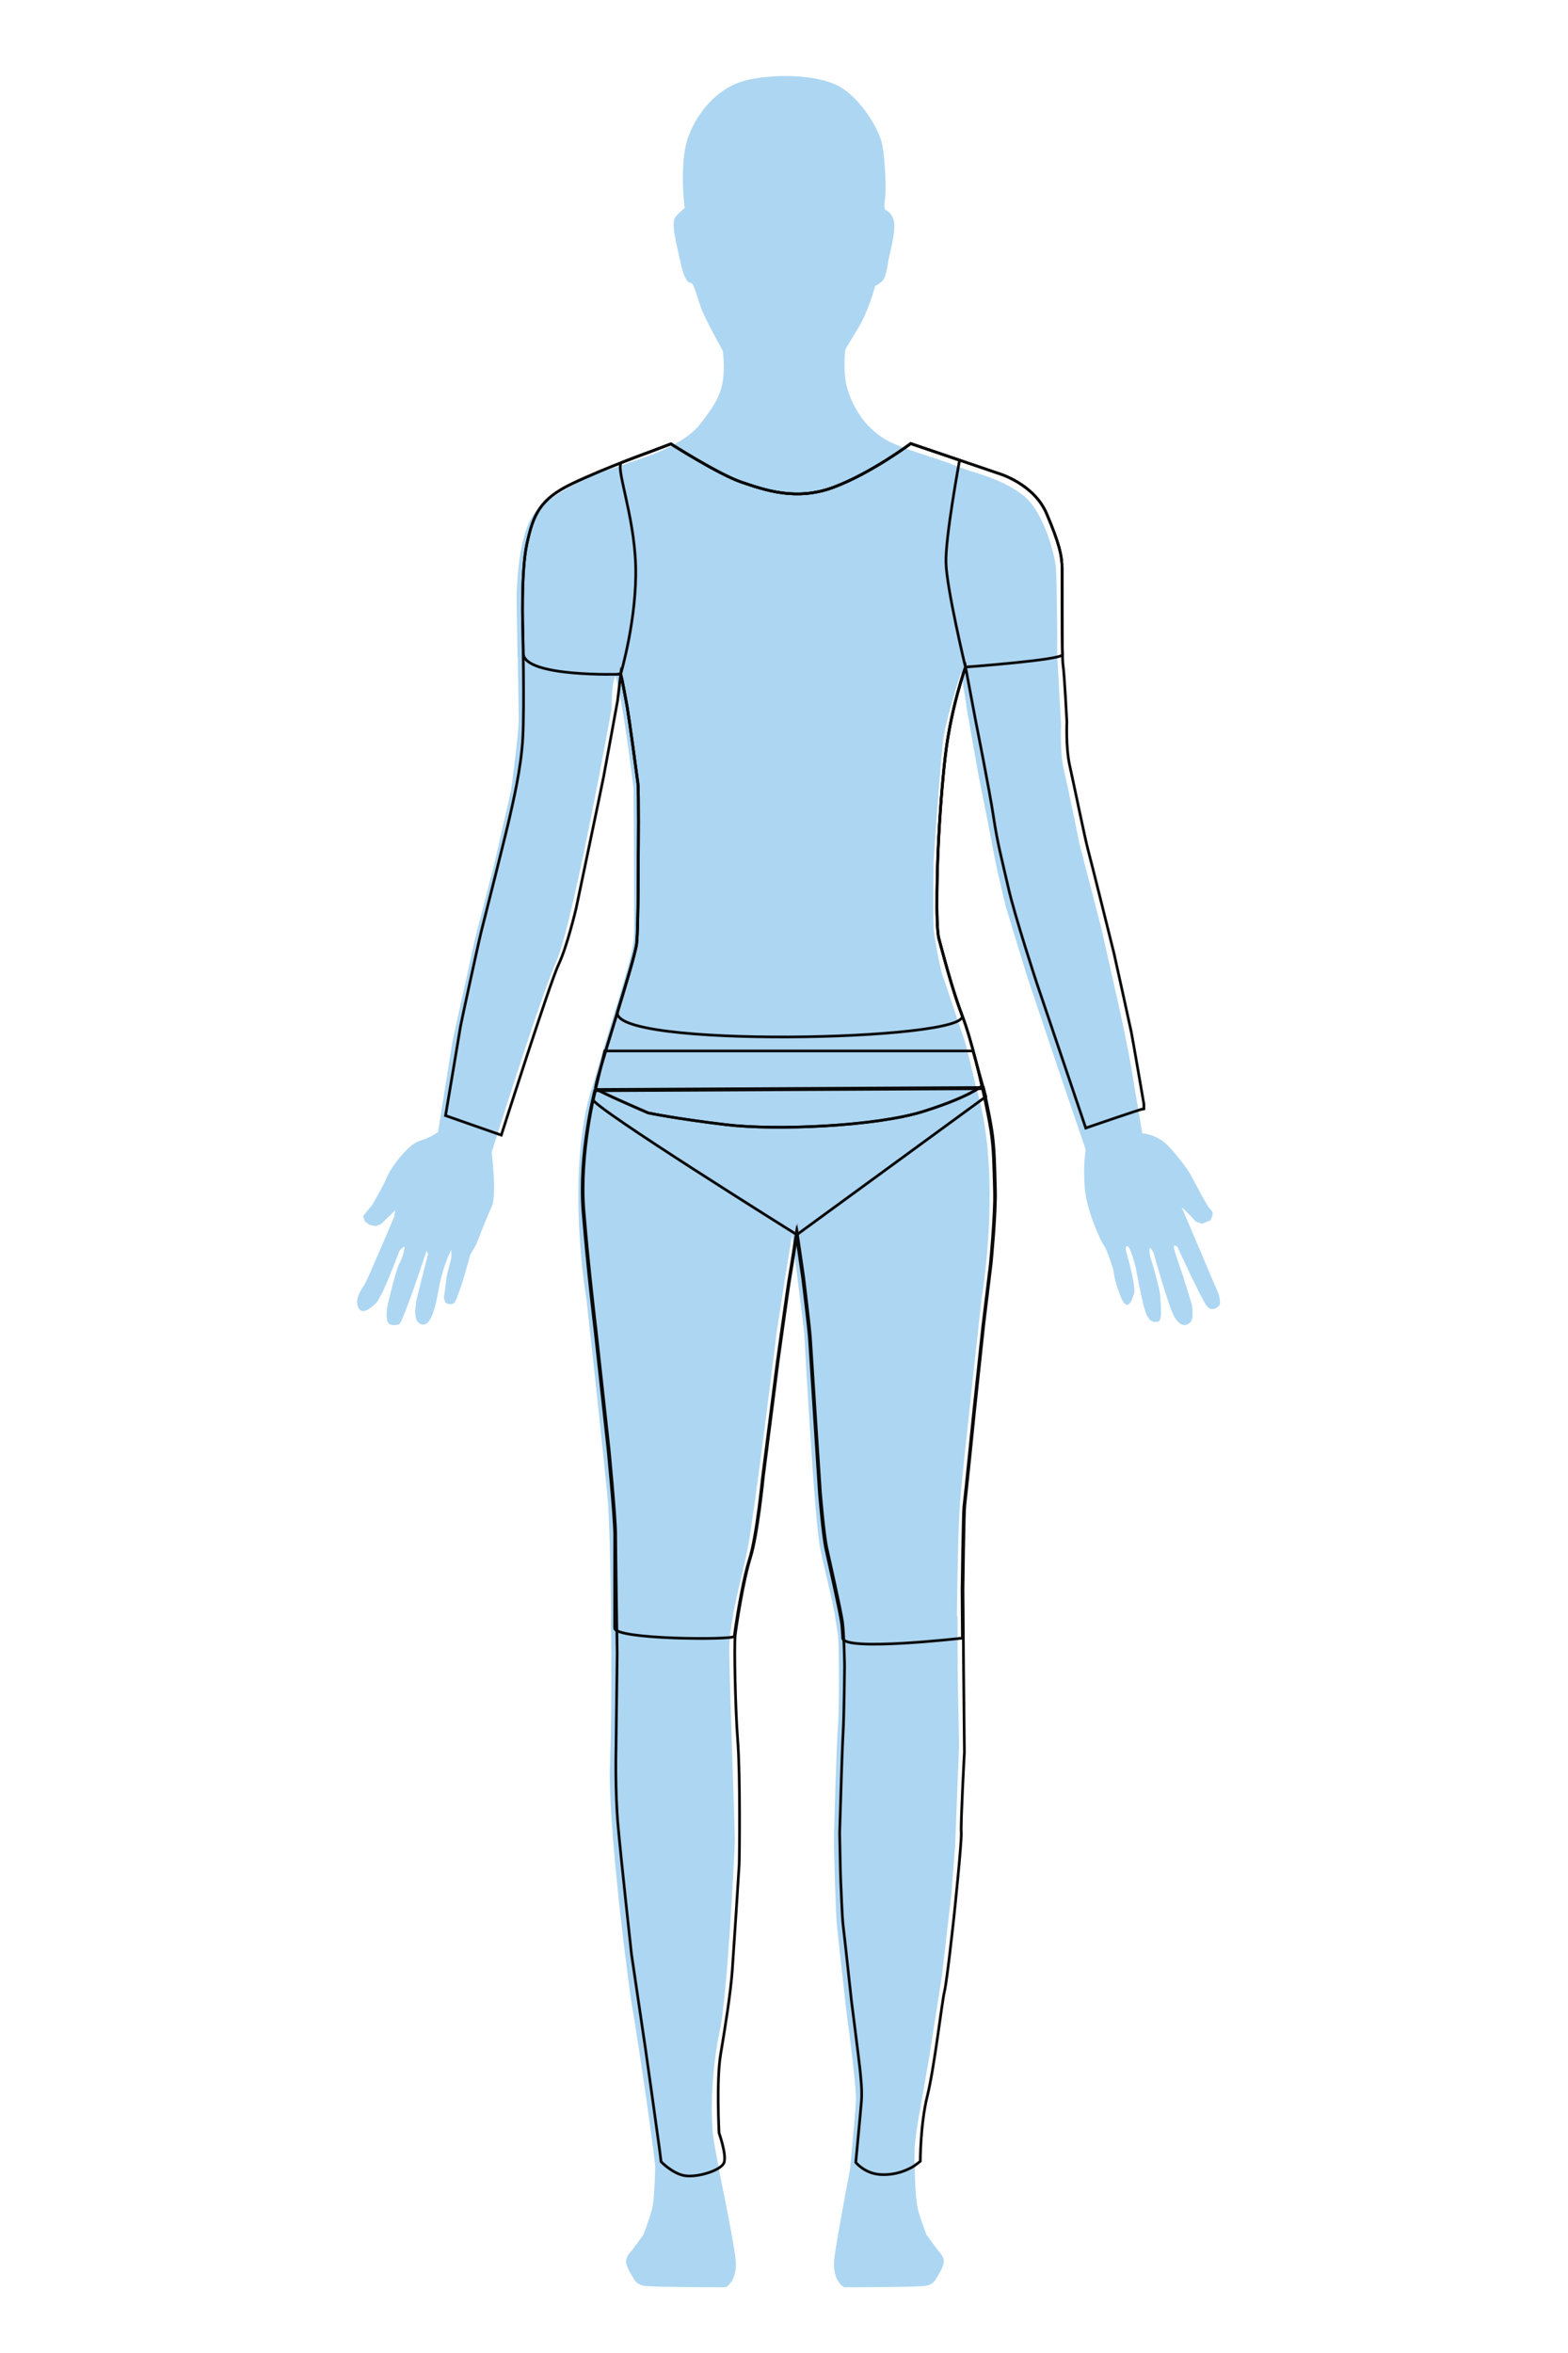 <?xml version="1.0" encoding="utf-8"?>
<!-- Generator: Adobe Illustrator 17.0.0, SVG Export Plug-In . SVG Version: 6.00 Build 0)  -->
<!DOCTYPE svg PUBLIC "-//W3C//DTD SVG 1.1//EN" "http://www.w3.org/Graphics/SVG/1.1/DTD/svg11.dtd">
<svg version="1.1" id="Camada_1" xmlns="http://www.w3.org/2000/svg" xmlns:xlink="http://www.w3.org/1999/xlink" x="0px" y="0px"
	 width="144px" height="216px" viewBox="0 0 144 216" enable-background="new 0 0 144 216" xml:space="preserve">
<g id="Shape_1_1_" enable-background="new    ">
</g>
<g id="cabeça">
	<path fill="#ADD6F2" d="M77.555,33.532c-0.003-0.812,0.073-1.436,0.073-1.436s0.234-0.422,1.203-2.016s1.547-3.844,1.547-3.844
		s0.281-0.094,0.656-0.438s0.531-1.828,0.531-1.828s0.641-2.453,0.563-3.422s-0.803-1.281-0.803-1.281s-0.182-0.078-0.057-0.906
		s0.047-3.469-0.234-5.016s-2.125-4.469-4.063-5.469s-5.609-1.14-8.281-0.546s-4.609,2.859-5.484,5.25s-0.328,6.531-0.328,6.531
		s-0.422,0.281-0.844,0.813s0.031,2.203,0.453,4.125s0.797,1.891,1.016,1.953s0.5,1.188,0.875,2.25s2,3.938,2,3.938
		s0.089,0.609,0.097,1.407c0,0,0.772,2.204,5.179,2.173C75.855,35.741,77.555,33.532,77.555,33.532z"/>
</g>
<g id="pescoço">
	<path fill="#ADD6F2" d="M79.79,39.129c-0.022-0.023-0.051-0.043-0.073-0.067c-1.047-1.123-1.637-2.453-1.921-3.464
		c-0.189-0.675-0.243-1.463-0.245-2.126c0,0-1.898-1.686-5.551-1.686c-4.066,0-5.529,1.75-5.529,1.75
		c0.004,0.454-0.017,0.969-0.097,1.468c-0.219,1.375-0.844,2.375-2.188,4.063c-0.017,0.021-0.038,0.042-0.056,0.063
		c0,0,3.272,1.469,7.87,1.469C76.371,40.598,79.79,39.129,79.79,39.129z"/>
</g>
<g id="tronco">
	<path fill="#ADD6F2" d="M86.577,89.582c-0.203-0.516-0.75-3.328-0.828-4.25s-0.016-6.219-0.016-6.219s0.481-7.33,0.856-10.97
		c0.179-1.739,1.331-5.368,1.686-6.438c0,0,2.424-2.331,2.564-8.274c0.167-7.042-3.5-10.847-3.5-10.847
		c-1.818-0.668-4.391-1.377-5.763-2.096c-0.691-0.362-1.263-0.825-1.75-1.328c0,0-6.202-2.078-8.222-2.078
		c-1.911,0-7.502,2.078-7.502,2.078c-1.394,1.636-4.698,2.75-4.698,2.75s-1.512,0.525-2.94,1.025c0,0-2.844,2.444-2.844,9.116
		c0,7.671,2.844,9.811,2.844,9.811c0.723,2.181,1.721,10.506,1.721,10.506s0.083,11.208,0.042,13.417
		c-0.042,2.193-1.808,6.73-3.995,14.625c0,0,2.855,3.5,17.772,3.5c12.218,0,17.772-3.5,17.772-3.5
		c-0.472-2.066-1.072-4.6-1.277-5.156C88.171,94.363,86.78,90.098,86.577,89.582z"/>
</g>
<g id="ombro_esquerdo">
	<path fill="#ADD6F2" d="M56.465,60.296c0,0,1.938-2.417,1.938-7.667c0-4.907-1.938-9.71-1.938-9.71
		c-0.343,0.121-0.667,0.234-0.945,0.333c-1.547,0.547-4.094,1.688-6.094,3.484s-1.984,8.266-1.984,8.266s0.044,2.63,0.087,5.294
		c0,0,1.404,1.552,4.424,1.552C54.621,61.848,56.465,60.296,56.465,60.296z"/>
</g>
<g id="ombro_direito">
	<path fill="#ADD6F2" d="M97.089,60.051v-2.393c0,0-0.047-4.516-0.109-5.469s-0.859-4.313-2.406-6.125s-5.344-2.781-5.344-2.781
		s-0.787-0.273-1.89-0.676c0,0-2.125,2.772-2.125,8.553c0,6,2.125,8.891,2.125,8.891s0.719,1.109,4.422,1.109
		C95.277,61.16,97.089,60.051,97.089,60.051z"/>
</g>
<g id="braço_esquerdo">
	<path fill="#ADD6F2" d="M47.64,65.984c0.016,1.281-0.703,6.578-0.703,6.578l-1.531,6.703l-1.75,6.797l-2.094,9.5L40.218,104
		c0,0-0.253,1.813,1.622,2.494c1.587,0.576,3.309-0.705,3.309-0.705c0.269-0.856,4.453-14.192,5.945-17.539
		C52.635,84.791,56.177,65,56.177,65s-0.038-3.372,0.621-3.137v-1.577c0,0-2.051-1.859-4.771-1.859
		c-3.031,0-4.477,1.859-4.477,1.859C47.591,62.757,47.632,65.353,47.64,65.984z"/>
</g>
<g id="braço_direito">
	<path fill="#ADD6F2" d="M104.885,104.064v-0.125c0,0-0.953-5.641-1.016-6.094s-0.875-4.453-1.047-5.172s-1.641-7.313-1.641-7.313
		l-2.031-7.844c0,0-1.047-5.156-1.438-6.797s-0.266-4.156-0.266-4.156l-0.358-6.514c0,0-1.187-2.063-4.968-2.063
		c-3.359,0-4.031,2.063-4.031,2.063c-0.074-1.928,0.186,1.654,0.186,1.654l0.547,3.563l1.031,5.844c0,0,1.234,6.125,1.453,7.406
		s1.078,4.766,1.078,4.766l1.906,6.234l2.516,7.5l2.922,8.578c0,0-0.003,0.017-0.004,0.023c0,0,0.979,1.207,3.24,0.526
		C105.043,105.519,104.885,104.064,104.885,104.064z"/>
</g>
<g id="mão_esquerda">
	<path fill="#ADD6F2" d="M40.234,103.912c0,0-0.563,0.469-1.688,0.813s-2.688,2.531-3.016,3.344s-1.359,2.563-1.359,2.563l-0.828,1
		l0.188,0.516l0.422,0.297l0.547,0.109l0.5-0.188l1.297-1.266l-0.094,0.594c0,0-2.422,5.719-2.703,6.188s-0.922,1.266-0.625,2.063
		s0.984,0.297,1.609-0.266s2.219-4.906,2.219-4.906s0.406-0.375,0.453-0.328s-0.156,0.984-0.469,1.531s-0.953,3.234-1.063,3.703
		s-0.188,1.406,0,1.719s0.656,0.281,1.016,0.172s2.531-6.75,2.531-6.75l0.141,0.297c0,0-1.063,4.094-1.094,4.422
		s-0.344,1.797,0.484,2.031s1.25-1.313,1.609-3.344s1.125-3.5,1.125-3.5l0.016,0.75l-0.406,1.563l-0.281,2.094l0.135,0.447
		c0,0,0.417,0.291,0.792,0.041s1.5-4.457,1.5-4.457l0.542-0.918c0,0,0.917-2.416,1.417-3.457s0-5.042,0-5.042
		s0.111-2.027-1.998-2.813C41.53,102.326,40.234,103.912,40.234,103.912z"/>
</g>
<g id="mão_direita">
	<path fill="#ADD6F2" d="M111.234,117.207l-1.359-3.219l-1.359-3.172l0.641,0.609l0.672,0.719l0.563,0.188l0.781-0.313l0.188-0.469
		v-0.281l-0.391-0.484l-0.516-0.875l-1.219-2.27c0,0-0.953-1.434-2-2.496s-2.375-1.109-2.375-1.109v-0.125
		c0,0-1.309-1.617-3.473-0.922c-2.099,0.674-1.684,2.578-1.684,2.578s-0.25,1.422-0.078,3.531s1.531,4.969,1.781,5.281
		s0.844,2.188,0.844,2.188s0.047,0.922,0.672,2.469s1.063,0.281,1.234-0.328s-0.625-3.484-0.688-3.656s-0.172-0.781,0.109-0.641
		s0.75,2.047,0.75,2.047s0.391,2.25,0.75,3.578s0.828,1.391,1.281,1.281s0.203-1.781,0.188-2.375s-0.766-3.125-0.766-3.125
		s-0.219-0.5-0.219-1.063s0.406,0.328,0.406,0.328s1.266,4.594,1.828,5.688s1.172,0.969,1.531,0.609s0.125-1.625,0.125-1.625
		l-0.813-2.641c0,0-0.609-1.75-0.797-2.406s0.297-0.234,0.297-0.234s2.234,4.875,2.703,5.438s1.063,0.063,1.172-0.141
		s-0.094-0.984-0.094-0.984L111.234,117.207z"/>
</g>
<g id="coxa_esquerda">
	<path fill="#ADD6F2" d="M72.548,100.097c-0.974-1.437,0.155-14.437-7.958-14.312c-5.311,0.082-10.364,14.472-10.403,14.614
		c-2.208,8-0.333,18.833-0.333,18.833s1.667,15.043,1.958,18.459c0.141,1.645,0.252,5.917,0.302,10.562
		c0.005,0.466,0.009,0.937,0.013,1.407c0,0,2.007,9.25,5.617,9.25c2.984,0,5.35-9.25,5.35-9.25c0.057-0.443,0.128-0.9,0.216-1.375
		c0.388-2.086,1.016-4.396,1.377-6.26c0.543-2.791,2.61-19.371,2.625-19.621s1.402-8.921,1.402-8.921S73.113,100.931,72.548,100.097
		z"/>
	<path fill="none" d="M72,100.41"/>
</g>
<g id="coxa_direita">
	<path fill="#ADD6F2" d="M71.267,98.547c2.163-1.666,6.148-12.783,8.823-12.763c5.501,0.041,9.678,14.469,9.718,14.615
		c2.208,8,0.333,18.833,0.333,18.833s-1.667,15.043-1.958,18.459c-0.141,1.645-0.252,5.917-0.302,10.562
		c-0.005,0.466-0.009,0.937-0.013,1.407c0,0-2.888,9.25-5.533,9.25c-3.401,0-5.434-9.25-5.434-9.25
		c-0.057-0.443-0.129-0.9-0.217-1.375c-0.388-2.086-1.016-4.396-1.377-6.26c-0.543-2.791-1.431-19.365-1.446-19.615
		s-1.104-8.927-1.104-8.927S70.468,99.162,71.267,98.547z"/>
</g>
<g id="perna_esquerda">
	<path fill="#ADD6F2" d="M66.107,186.387c0.667-3,1.333-15.834,1.375-17.166c0.042-1.334-0.542-15.5-0.507-18.041
		c0.012-0.885,0.163-1.926,0.371-3.02c0,0-2.725-1.734-5.882-1.734c-3.921,0-5.349,1.734-5.349,1.734
		c0.056,5.035,0.039,10.53-0.092,13.602c-0.25,5.875,1.833,21.416,2,22.25c0.156,0.782,1.778,11.199,2.151,14.899
		c0.006,0.056,1.426,1.25,2.836,1.28c1.509,0.032,3.014-1.106,2.981-1.277c-0.182-0.941-0.335-1.756-0.427-2.318
		C65.148,194.053,65.44,189.387,66.107,186.387z"/>
</g>
<g id="Perna_direita">
	<path fill="#ADD6F2" d="M76.593,169.329c0.016,1.109,0.156,6.5,0.281,7.563s0.797,7.422,0.984,8.719s0.797,6.109,0.75,7.234
		s-0.516,6.031-0.516,6.031s-0.007,0.038-0.019,0.097c0,0,1.219,1.297,2.891,1.094c2.017-0.245,3.021-1.094,3.021-1.094
		c-0.012-0.707-0.008-1.351,0.013-1.753c0.063-1.219,0.422-3.141,0.422-3.141l0.906-5.172l1.188-7.609l0.859-7.453l0.344-4.422
		l0.359-9.172l-0.125-6.828l-0.011-4.685l-0.001-0.328c0,0-1.929-1.891-5.491-1.891c-4.156,0-5.762,1.891-5.762,1.891
		c0.007,0.037,0.014,0.074,0.021,0.11c0.118,0.665,0.212,1.211,0.244,1.465c0.125,0.984,0.125,7.125,0,8.594
		S76.577,168.22,76.593,169.329z"/>
</g>
<g id="pé_esquerdo">
	<path fill="#ADD6F2" d="M57.983,206.652l1.094-1.484c0,0,0.531-1.328,0.797-2.344c0.182-0.692,0.274-2.467,0.295-3.914
		c0.003-0.172,1.671-1.338,3.212-1.297c1.396,0.037,2.584,1.266,2.584,1.266s1.253,6.023,1.565,8.273s-0.891,2.814-0.891,2.814
		s-6.578,0-7.422-0.127s-0.984-0.641-1.031-0.703s-0.656-0.969-0.688-1.5S57.983,206.652,57.983,206.652z"/>
</g>
<g id="pé_direito">
	<path fill="#ADD6F2" d="M86.19,206.652l-1.094-1.484c0,0-0.531-1.328-0.797-2.344c-0.182-0.692-0.274-2.467-0.295-3.914
		c-0.003-0.172-1.671-1.338-3.212-1.297c-1.396,0.037-2.681,1.273-2.681,1.273s-1.156,6.016-1.469,8.266s0.891,2.814,0.891,2.814
		s6.578,0,7.422-0.127s0.984-0.641,1.031-0.703s0.656-0.969,0.688-1.5S86.19,206.652,86.19,206.652z"/>
</g>
<g id="Layer_17">
	<path fill="#ADD6F2" d="M84.442,86.167c2.352,10.549-5.509,12.743-12.306,12.743c-6.798,0-14.915-2.919-12.309-12.743
		c2.606-9.823,5.51-12.743,12.309-12.743C78.934,73.424,82.876,77.813,84.442,86.167z"/>
</g>
<g id="camisa_longa">
	<path fill="none" stroke="#0A0A0A" stroke-width="0.25" stroke-miterlimit="10" d="M46.037,104.201l-5.121-1.793
		c0,0,1.357-8.036,1.377-8.199s1.662-7.761,1.931-8.804s2.357-9.333,2.59-10.424s1.051-4.342,1.201-7.317s0-9.708,0-9.708
		s-0.198-5.455,0.383-8.08s1.153-4.054,4.18-5.494s7.116-2.904,7.116-2.904l1.922-0.729c0,0,4.414,2.82,6.502,3.521
		s4.979,1.748,8.42,0.469s7.102-4.018,7.102-4.018l8.049,2.734c0,0,3.253,0.931,4.428,3.697s1.408,3.85,1.422,5.037
		s-0.031,8.185,0.087,8.875s0.35,5.186,0.35,5.186s-0.103,2.386,0.257,3.999s1.436,6.85,1.687,7.757s2.379,9.483,2.379,9.483
		s1.462,6.59,1.594,7.243s1.156,6.613,1.156,6.613v0.428c-0.173,0-5.336,1.778-5.336,1.778l-4.479-13.244
		c0,0-2.022-6.138-2.633-8.824s-0.981-3.979-1.353-6.459s-1.633-8.783-1.633-8.783l-0.941-5.004c0,0-1.311,3.649-1.835,8
		s-0.708,9.409-0.708,9.409s-0.248,6.239,0.1,7.524s1.226,4.697,2.13,7.047s1.813,6.474,1.813,6.474s-1.135,1.01-5.414,2.349
		s-13.45,1.764-18.131,1.202s-7.1-1.076-7.1-1.076s-4.591-1.975-4.82-2.235s3.613-11.733,3.768-13.362s0.148-8.086,0.148-8.086
		s0.057-5.81-0.039-6.583s-0.796-5.905-0.986-7s-0.466-2.476-0.466-2.476l-0.126-0.53l-0.294,2.439c0,0-1.059,5.822-1.277,6.949
		s-2.53,12.111-2.53,12.111s-0.819,3.491-1.612,5.153S46.037,104.201,46.037,104.201z"/>
</g>
<g id="calça_longa">
	<path fill="none" stroke="#0A0A0A" stroke-width="0.25" stroke-miterlimit="10" d="M54.701,100.013c0,0-1.507,5.78-1.071,11.154
		s1.111,10.938,1.111,10.938l1.181,10.799c0,0,0.612,6.305,0.616,7.867s0.141,11.021,0.141,11.021l-0.108,8.751
		c0,0-0.099,3.823,0.188,7.039s1.236,11.815,1.236,11.815s1.192,8.081,1.272,8.604s1.126,7.992,1.266,9.038s0.176,1.4,0.176,1.4
		s1.041,1.088,2.166,1.282c1.125,0.194,3.403-0.476,3.629-1.224s-0.469-2.693-0.469-2.693s-0.256-4.845,0.143-7.213
		s0.921-5.621,1.071-7.719s0.599-9.044,0.631-9.665s0.111-8.249-0.124-11.333s-0.348-8.852-0.237-9.77s0.733-5.001,1.398-7.105
		s1.194-7.484,1.194-7.484l1.346-10.536c0,0,0.962-6.966,1.123-7.869s0.629-3.953,0.629-3.953l0.597,4.094
		c0,0,0.57,4.657,0.625,5.624s0.91,14.093,0.91,14.093s0.318,3.886,0.595,5.136s1.294,5.745,1.438,6.798s0.188,4.083,0.188,4.083
		s-0.044,4.39-0.127,5.906s-0.164,4.188-0.164,4.188l-0.161,5.188c0,0,0.073,4.082,0.106,4.564s0.111,3.135,0.219,3.967
		s0.75,6.795,0.75,6.795s0.726,5.687,0.788,6.329s0.218,1.923,0.138,2.954s-0.521,5.626-0.521,5.626s0.814,1.026,2.252,1.114
		s2.431-0.422,2.813-0.615s0.861-0.605,0.861-0.605s0-3.396,0.647-5.989s1.343-8.669,1.573-9.592s0.873-6.862,0.873-6.862
		s0.732-6.924,0.67-7.75s0.288-7.357,0.288-7.357l-0.073-7.344l-0.056-7.626c0,0,0.09-7.136,0.171-7.718s0.891-8.615,0.891-8.615
		l0.844-7.928l0.688-5.658c0,0,0.446-4.577,0.386-6.689s-0.063-3.863-0.337-5.592s-0.767-3.846-0.767-3.846L54.701,100.013z"/>
</g>
<g id="camisa_curta">
	<path fill="none" stroke="#0A0A0A" stroke-width="0.25" stroke-miterlimit="10" d="M48.053,59.965
		c-0.018-1.192-0.036-2.011-0.036-2.011s-0.198-5.455,0.383-8.08s1.153-4.054,4.18-5.494s7.116-2.904,7.116-2.904l1.922-0.729
		c0,0,4.414,2.82,6.502,3.521s4.979,1.748,8.42,0.469s7.102-4.018,7.102-4.018l8.049,2.734c0,0,3.254,0.931,4.428,3.697
		c1.176,2.767,1.408,3.85,1.422,5.037c0.011,0.965-0.017,5.765,0.036,7.901c0.013,0.493-8.901,1.145-8.901,1.145
		s-1.311,3.649-1.836,8c-0.523,4.35-0.707,9.409-0.707,9.409s-0.248,6.239,0.1,7.524s1.225,4.697,2.129,7.047
		s1.814,6.474,1.814,6.474s-1.135,1.01-5.414,2.349s-13.451,1.765-18.131,1.202s-7.1-1.076-7.1-1.076s-4.592-1.975-4.82-2.235
		s3.613-11.733,3.768-13.362c0.155-1.628,0.148-8.086,0.148-8.086s0.057-5.81-0.039-6.583s-0.795-5.902-0.984-6.997
		c-0.19-1.094-0.466-2.476-0.466-2.476l-0.126-0.53C57.01,61.894,48.085,62.193,48.053,59.965z"/>
</g>
<g id="bermuda">
	<path fill="none" stroke="#0A0A0A" stroke-width="0.25" stroke-miterlimit="10" d="M54.614,100.125c0,0-1.507,5.78-1.07,11.155
		c0.436,5.373,1.11,10.938,1.11,10.938l1.181,10.799c0,0,0.612,6.305,0.616,7.867c0.001,0.598-0.008,4.186-0.004,8.57
		c0.001,1.063,10.944,1.103,10.985,0.764c0.023-0.188,0.067-0.511,0.129-0.922c0.239-1.591,0.74-4.511,1.269-6.184
		c0.666-2.104,1.194-7.484,1.194-7.484l1.346-10.535c0,0,0.962-6.967,1.123-7.869c0.161-0.904,0.629-3.953,0.629-3.953l0.597,4.094
		c0,0,0.57,4.656,0.625,5.623s0.91,14.094,0.91,14.094s0.318,3.885,0.595,5.135s1.294,5.746,1.438,6.799
		c0.044,0.318,0.078,0.818,0.105,1.36c0.062,1.249,10.991,0.001,10.991,0.001l-0.031-4.389c0,0,0.09-7.137,0.171-7.719
		s0.891-8.615,0.891-8.615l0.844-7.928l0.688-5.658c0,0,0.446-4.576,0.386-6.689c-0.061-2.112-0.063-3.863-0.337-5.592
		s-0.767-3.846-0.767-3.846L54.614,100.125z"/>
</g>
<g id="camiseta_sem_manga">
	<path fill="none" stroke="#0A0A0A" stroke-width="0.25" stroke-miterlimit="10" d="M57.111,42.446
		c1.477-0.578,2.572-0.97,2.572-0.97l1.922-0.729c0,0,4.414,2.82,6.502,3.521s4.979,1.748,8.42,0.469s7.102-4.018,7.102-4.018
		l4.495,1.527c0,0-1.315,7.065-1.249,9.42c0.068,2.392,1.787,9.568,1.787,9.568s-1.311,3.649-1.836,8
		c-0.523,4.35-0.707,9.409-0.707,9.409s-0.248,6.239,0.1,7.524c0.317,1.175,1.078,4.126,1.896,6.419
		c0.077,0.216,0.154,0.426,0.232,0.628c0.904,2.351-32.674,3.044-31.629-0.375c0.857-2.806,1.676-5.539,1.746-6.273
		c0.155-1.628,0.148-8.086,0.148-8.086s0.057-5.81-0.039-6.583s-0.795-5.902-0.984-6.997c-0.19-1.094-0.466-2.476-0.466-2.476
		l-0.126-0.53c0,0,1.52-5.132,1.378-9.981C58.237,47.171,56.431,42.713,57.111,42.446z"/>
</g>
<g id="roupa_intima">
	<path fill="none" stroke="#0A0A0A" stroke-width="0.25" stroke-miterlimit="10" d="M89.355,96.474H55.542
		c0,0-0.919,3.839-1.072,4.464s18.71,12.405,18.71,12.405l17.355-12.673L89.355,96.474z"/>
</g>
</svg>
